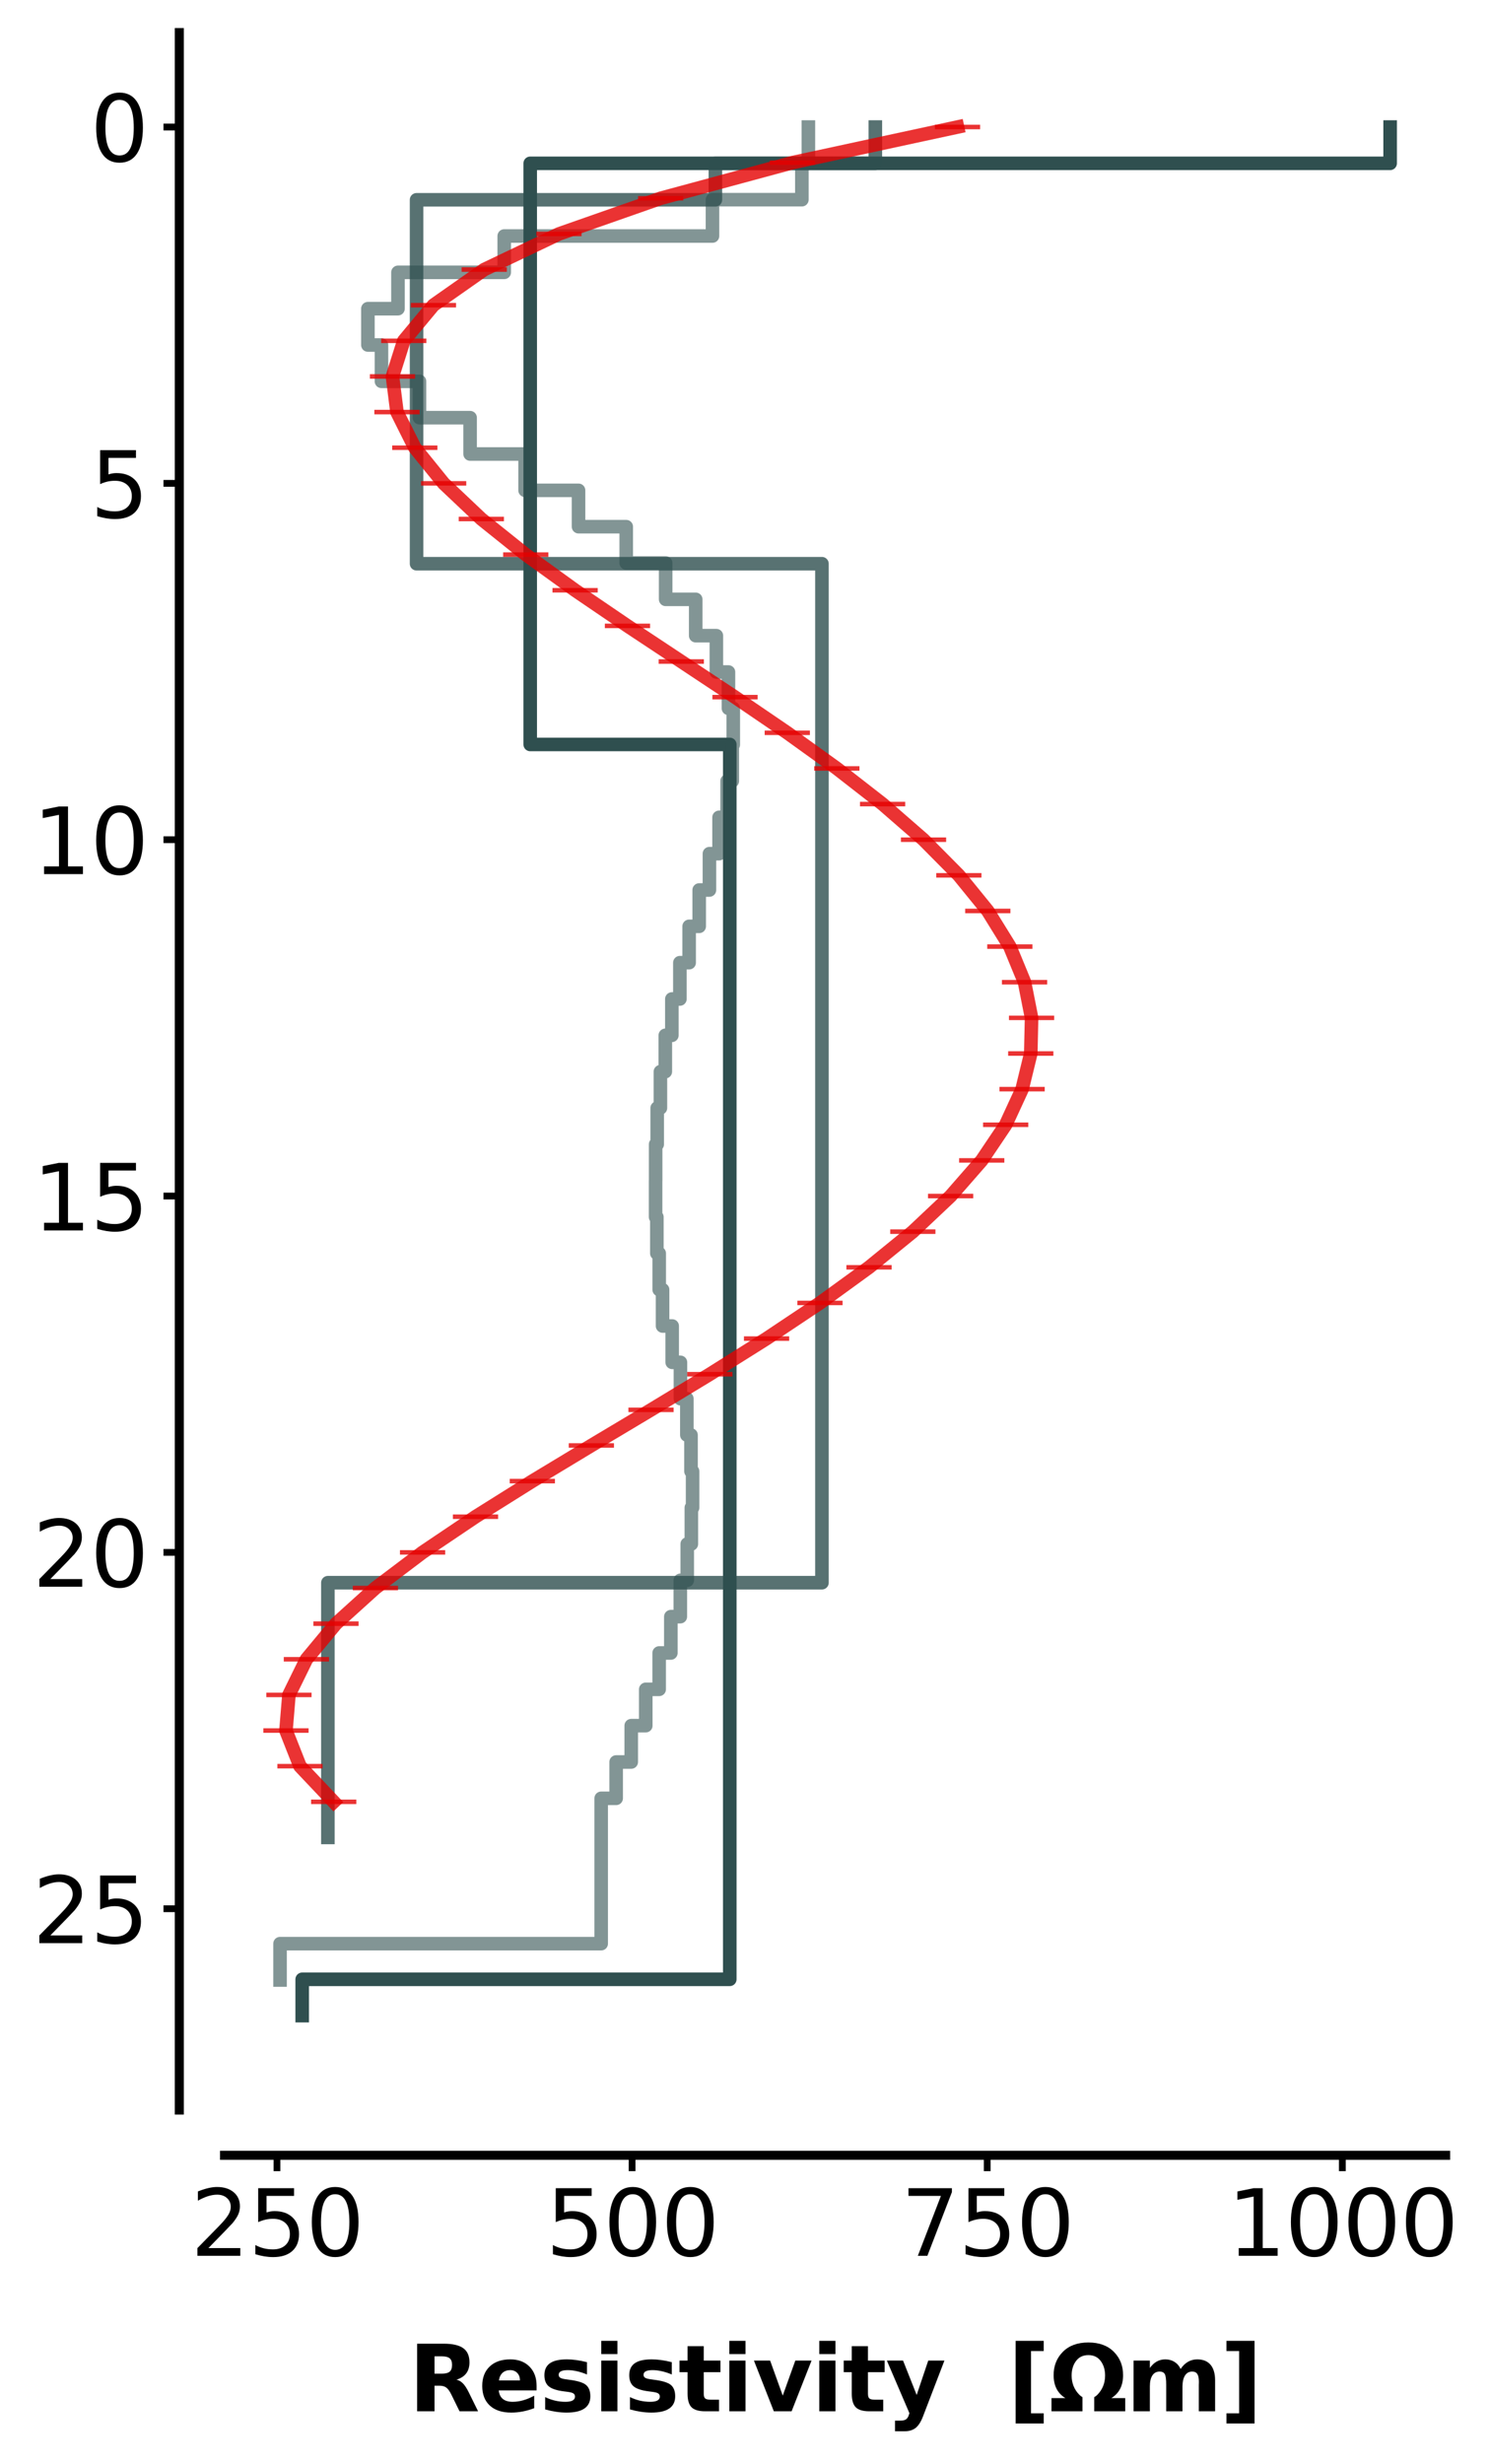 <?xml version="1.0" encoding="utf-8" standalone="no"?>
<!DOCTYPE svg PUBLIC "-//W3C//DTD SVG 1.1//EN"
  "http://www.w3.org/Graphics/SVG/1.1/DTD/svg11.dtd">
<svg xmlns:xlink="http://www.w3.org/1999/xlink" width="329.461pt" height="544.356pt" viewBox="0 0 329.461 544.356" xmlns="http://www.w3.org/2000/svg" version="1.1">
 <defs>
  <style type="text/css">*{stroke-linejoin: round; stroke-linecap: butt}</style>
 </defs>
 <g id="figure_1">
  <g id="patch_1">
   <path d="M 0 544.356 
L 329.461 544.356 
L 329.461 0 
L 0 0 
z
" style="fill: #ffffff"/>
  </g>
  <g id="axes_1">
   <g id="patch_2">
    <path d="M 49.65 466.2 
L 319.65 466.2 
L 319.65 7.2 
L 49.65 7.2 
z
" style="fill: #ffffff"/>
   </g>
   <g id="matplotlib.axis_1">
    <g id="xtick_1">
     <g id="line2d_1">
      <defs>
       <path id="m62bc2decb6" d="M 0 0 
L 0 3.5 
" style="stroke: #000000; stroke-width: 1.5"/>
      </defs>
      <g>
       <use xlink:href="#m62bc2decb6" x="61.241" y="476.2" style="stroke: #000000; stroke-width: 1.5"/>
      </g>
     </g>
     <g id="text_1">
      <!-- 250 -->
      <g transform="translate(42.153 498.397) scale(0.2 -0.2)">
       <defs>
        <path id="DejaVuSans-32" d="M 1228 531 
L 3431 531 
L 3431 0 
L 469 0 
L 469 531 
Q 828 903 1448 1529 
Q 2069 2156 2228 2338 
Q 2531 2678 2651 2914 
Q 2772 3150 2772 3378 
Q 2772 3750 2511 3984 
Q 2250 4219 1831 4219 
Q 1534 4219 1204 4116 
Q 875 4013 500 3803 
L 500 4441 
Q 881 4594 1212 4672 
Q 1544 4750 1819 4750 
Q 2544 4750 2975 4387 
Q 3406 4025 3406 3419 
Q 3406 3131 3298 2873 
Q 3191 2616 2906 2266 
Q 2828 2175 2409 1742 
Q 1991 1309 1228 531 
z
" transform="scale(0.016)"/>
        <path id="DejaVuSans-35" d="M 691 4666 
L 3169 4666 
L 3169 4134 
L 1269 4134 
L 1269 2991 
Q 1406 3038 1543 3061 
Q 1681 3084 1819 3084 
Q 2600 3084 3056 2656 
Q 3513 2228 3513 1497 
Q 3513 744 3044 326 
Q 2575 -91 1722 -91 
Q 1428 -91 1123 -41 
Q 819 9 494 109 
L 494 744 
Q 775 591 1075 516 
Q 1375 441 1709 441 
Q 2250 441 2565 725 
Q 2881 1009 2881 1497 
Q 2881 1984 2565 2268 
Q 2250 2553 1709 2553 
Q 1456 2553 1204 2497 
Q 953 2441 691 2322 
L 691 4666 
z
" transform="scale(0.016)"/>
        <path id="DejaVuSans-30" d="M 2034 4250 
Q 1547 4250 1301 3770 
Q 1056 3291 1056 2328 
Q 1056 1369 1301 889 
Q 1547 409 2034 409 
Q 2525 409 2770 889 
Q 3016 1369 3016 2328 
Q 3016 3291 2770 3770 
Q 2525 4250 2034 4250 
z
M 2034 4750 
Q 2819 4750 3233 4129 
Q 3647 3509 3647 2328 
Q 3647 1150 3233 529 
Q 2819 -91 2034 -91 
Q 1250 -91 836 529 
Q 422 1150 422 2328 
Q 422 3509 836 4129 
Q 1250 4750 2034 4750 
z
" transform="scale(0.016)"/>
       </defs>
       <use xlink:href="#DejaVuSans-32"/>
       <use xlink:href="#DejaVuSans-35" x="63.623"/>
       <use xlink:href="#DejaVuSans-30" x="127.246"/>
      </g>
     </g>
    </g>
    <g id="xtick_2">
     <g id="line2d_2">
      <g>
       <use xlink:href="#m62bc2decb6" x="139.764" y="476.2" style="stroke: #000000; stroke-width: 1.5"/>
      </g>
     </g>
     <g id="text_2">
      <!-- 500 -->
      <g transform="translate(120.677 498.397) scale(0.2 -0.2)">
       <use xlink:href="#DejaVuSans-35"/>
       <use xlink:href="#DejaVuSans-30" x="63.623"/>
       <use xlink:href="#DejaVuSans-30" x="127.246"/>
      </g>
     </g>
    </g>
    <g id="xtick_3">
     <g id="line2d_3">
      <g>
       <use xlink:href="#m62bc2decb6" x="218.288" y="476.2" style="stroke: #000000; stroke-width: 1.5"/>
      </g>
     </g>
     <g id="text_3">
      <!-- 750 -->
      <g transform="translate(199.2 498.397) scale(0.2 -0.2)">
       <defs>
        <path id="DejaVuSans-37" d="M 525 4666 
L 3525 4666 
L 3525 4397 
L 1831 0 
L 1172 0 
L 2766 4134 
L 525 4134 
L 525 4666 
z
" transform="scale(0.016)"/>
       </defs>
       <use xlink:href="#DejaVuSans-37"/>
       <use xlink:href="#DejaVuSans-35" x="63.623"/>
       <use xlink:href="#DejaVuSans-30" x="127.246"/>
      </g>
     </g>
    </g>
    <g id="xtick_4">
     <g id="line2d_4">
      <g>
       <use xlink:href="#m62bc2decb6" x="296.811" y="476.2" style="stroke: #000000; stroke-width: 1.5"/>
      </g>
     </g>
     <g id="text_4">
      <!-- 1000 -->
      <g transform="translate(271.361 498.397) scale(0.2 -0.2)">
       <defs>
        <path id="DejaVuSans-31" d="M 794 531 
L 1825 531 
L 1825 4091 
L 703 3866 
L 703 4441 
L 1819 4666 
L 2450 4666 
L 2450 531 
L 3481 531 
L 3481 0 
L 794 0 
L 794 531 
z
" transform="scale(0.016)"/>
       </defs>
       <use xlink:href="#DejaVuSans-31"/>
       <use xlink:href="#DejaVuSans-30" x="63.623"/>
       <use xlink:href="#DejaVuSans-30" x="127.246"/>
       <use xlink:href="#DejaVuSans-30" x="190.869"/>
      </g>
     </g>
    </g>
    <g id="text_5">
     <!-- Resistivity  [$\Omega m$] -->
     <g transform="translate(90.35 532.756) scale(0.2 -0.2)">
      <defs>
       <path id="DejaVuSans-Bold-52" d="M 2297 2597 
Q 2675 2597 2839 2737 
Q 3003 2878 3003 3200 
Q 3003 3519 2839 3656 
Q 2675 3794 2297 3794 
L 1791 3794 
L 1791 2597 
L 2297 2597 
z
M 1791 1766 
L 1791 0 
L 588 0 
L 588 4666 
L 2425 4666 
Q 3347 4666 3776 4356 
Q 4206 4047 4206 3378 
Q 4206 2916 3982 2619 
Q 3759 2322 3309 2181 
Q 3556 2125 3751 1926 
Q 3947 1728 4147 1325 
L 4800 0 
L 3519 0 
L 2950 1159 
Q 2778 1509 2601 1637 
Q 2425 1766 2131 1766 
L 1791 1766 
z
" transform="scale(0.016)"/>
       <path id="DejaVuSans-Bold-65" d="M 4031 1759 
L 4031 1441 
L 1416 1441 
Q 1456 1047 1700 850 
Q 1944 653 2381 653 
Q 2734 653 3104 758 
Q 3475 863 3866 1075 
L 3866 213 
Q 3469 63 3072 -14 
Q 2675 -91 2278 -91 
Q 1328 -91 801 392 
Q 275 875 275 1747 
Q 275 2603 792 3093 
Q 1309 3584 2216 3584 
Q 3041 3584 3536 3087 
Q 4031 2591 4031 1759 
z
M 2881 2131 
Q 2881 2450 2695 2645 
Q 2509 2841 2209 2841 
Q 1884 2841 1681 2658 
Q 1478 2475 1428 2131 
L 2881 2131 
z
" transform="scale(0.016)"/>
       <path id="DejaVuSans-Bold-73" d="M 3272 3391 
L 3272 2541 
Q 2913 2691 2578 2766 
Q 2244 2841 1947 2841 
Q 1628 2841 1473 2761 
Q 1319 2681 1319 2516 
Q 1319 2381 1436 2309 
Q 1553 2238 1856 2203 
L 2053 2175 
Q 2913 2066 3209 1816 
Q 3506 1566 3506 1031 
Q 3506 472 3093 190 
Q 2681 -91 1863 -91 
Q 1516 -91 1145 -36 
Q 775 19 384 128 
L 384 978 
Q 719 816 1070 734 
Q 1422 653 1784 653 
Q 2113 653 2278 743 
Q 2444 834 2444 1013 
Q 2444 1163 2330 1236 
Q 2216 1309 1875 1350 
L 1678 1375 
Q 931 1469 631 1722 
Q 331 1975 331 2491 
Q 331 3047 712 3315 
Q 1094 3584 1881 3584 
Q 2191 3584 2531 3537 
Q 2872 3491 3272 3391 
z
" transform="scale(0.016)"/>
       <path id="DejaVuSans-Bold-69" d="M 538 3500 
L 1656 3500 
L 1656 0 
L 538 0 
L 538 3500 
z
M 538 4863 
L 1656 4863 
L 1656 3950 
L 538 3950 
L 538 4863 
z
" transform="scale(0.016)"/>
       <path id="DejaVuSans-Bold-74" d="M 1759 4494 
L 1759 3500 
L 2913 3500 
L 2913 2700 
L 1759 2700 
L 1759 1216 
Q 1759 972 1856 886 
Q 1953 800 2241 800 
L 2816 800 
L 2816 0 
L 1856 0 
Q 1194 0 917 276 
Q 641 553 641 1216 
L 641 2700 
L 84 2700 
L 84 3500 
L 641 3500 
L 641 4494 
L 1759 4494 
z
" transform="scale(0.016)"/>
       <path id="DejaVuSans-Bold-76" d="M 97 3500 
L 1216 3500 
L 2088 1081 
L 2956 3500 
L 4078 3500 
L 2700 0 
L 1472 0 
L 97 3500 
z
" transform="scale(0.016)"/>
       <path id="DejaVuSans-Bold-79" d="M 78 3500 
L 1197 3500 
L 2138 1125 
L 2938 3500 
L 4056 3500 
L 2584 -331 
Q 2363 -916 2067 -1148 
Q 1772 -1381 1288 -1381 
L 641 -1381 
L 641 -647 
L 991 -647 
Q 1275 -647 1404 -556 
Q 1534 -466 1606 -231 
L 1638 -134 
L 78 3500 
z
" transform="scale(0.016)"/>
       <path id="DejaVuSans-Bold-20" transform="scale(0.016)"/>
       <path id="DejaVuSans-Bold-5b" d="M 550 4863 
L 2491 4863 
L 2491 4159 
L 1613 4159 
L 1613 -141 
L 2491 -141 
L 2491 -844 
L 550 -844 
L 550 4863 
z
" transform="scale(0.016)"/>
       <path id="DejaVuSans-Bold-3a9" d="M 2719 4750 
Q 3841 4750 4480 4106 
Q 5119 3463 5119 2494 
Q 5119 1406 4306 909 
L 5266 909 
L 5266 0 
L 3125 0 
L 3125 975 
Q 3244 1041 3334 1131 
Q 3875 1678 3875 2466 
Q 3875 3066 3572 3472 
Q 3269 3878 2719 3878 
Q 2169 3878 1866 3472 
Q 1563 3066 1563 2466 
Q 1563 1678 2103 1131 
Q 2194 1041 2313 975 
L 2313 0 
L 172 0 
L 172 909 
L 1131 909 
Q 319 1406 319 2494 
Q 319 3463 958 4106 
Q 1597 4750 2719 4750 
z
" transform="scale(0.016)"/>
       <path id="DejaVuSans-Bold-6d" d="M 3781 2919 
Q 3994 3244 4286 3414 
Q 4578 3584 4928 3584 
Q 5531 3584 5847 3212 
Q 6163 2841 6163 2131 
L 6163 0 
L 5038 0 
L 5038 1825 
Q 5041 1866 5042 1909 
Q 5044 1953 5044 2034 
Q 5044 2406 4934 2573 
Q 4825 2741 4581 2741 
Q 4263 2741 4089 2478 
Q 3916 2216 3909 1719 
L 3909 0 
L 2784 0 
L 2784 1825 
Q 2784 2406 2684 2573 
Q 2584 2741 2328 2741 
Q 2006 2741 1831 2477 
Q 1656 2213 1656 1722 
L 1656 0 
L 531 0 
L 531 3500 
L 1656 3500 
L 1656 2988 
Q 1863 3284 2130 3434 
Q 2397 3584 2719 3584 
Q 3081 3584 3359 3409 
Q 3638 3234 3781 2919 
z
" transform="scale(0.016)"/>
       <path id="DejaVuSans-Bold-5d" d="M 2375 -844 
L 434 -844 
L 434 -141 
L 1313 -141 
L 1313 4159 
L 434 4159 
L 434 4863 
L 2375 4863 
L 2375 -844 
z
" transform="scale(0.016)"/>
      </defs>
      <use xlink:href="#DejaVuSans-Bold-52" transform="translate(0 0.016)"/>
      <use xlink:href="#DejaVuSans-Bold-65" transform="translate(77.002 0.016)"/>
      <use xlink:href="#DejaVuSans-Bold-73" transform="translate(144.824 0.016)"/>
      <use xlink:href="#DejaVuSans-Bold-69" transform="translate(204.346 0.016)"/>
      <use xlink:href="#DejaVuSans-Bold-73" transform="translate(238.623 0.016)"/>
      <use xlink:href="#DejaVuSans-Bold-74" transform="translate(298.145 0.016)"/>
      <use xlink:href="#DejaVuSans-Bold-69" transform="translate(345.947 0.016)"/>
      <use xlink:href="#DejaVuSans-Bold-76" transform="translate(380.225 0.016)"/>
      <use xlink:href="#DejaVuSans-Bold-69" transform="translate(445.41 0.016)"/>
      <use xlink:href="#DejaVuSans-Bold-74" transform="translate(479.688 0.016)"/>
      <use xlink:href="#DejaVuSans-Bold-79" transform="translate(527.49 0.016)"/>
      <use xlink:href="#DejaVuSans-Bold-20" transform="translate(592.676 0.016)"/>
      <use xlink:href="#DejaVuSans-Bold-20" transform="translate(627.49 0.016)"/>
      <use xlink:href="#DejaVuSans-Bold-5b" transform="translate(662.305 0.016)"/>
      <use xlink:href="#DejaVuSans-Bold-3a9" transform="translate(708.008 0.016)"/>
      <use xlink:href="#DejaVuSans-Bold-6d" transform="translate(793.018 0.016)"/>
      <use xlink:href="#DejaVuSans-Bold-5d" transform="translate(897.217 0.016)"/>
     </g>
    </g>
   </g>
   <g id="matplotlib.axis_2">
    <g id="ytick_1">
     <g id="line2d_5">
      <defs>
       <path id="m68f2fed271" d="M 0 0 
L -3.5 0 
" style="stroke: #000000; stroke-width: 1.5"/>
      </defs>
      <g>
       <use xlink:href="#m68f2fed271" x="39.65" y="28.064" style="stroke: #000000; stroke-width: 1.5"/>
      </g>
     </g>
     <g id="text_6">
      <!-- 0 -->
      <g transform="translate(19.925 35.662) scale(0.2 -0.2)">
       <use xlink:href="#DejaVuSans-30"/>
      </g>
     </g>
    </g>
    <g id="ytick_2">
     <g id="line2d_6">
      <g>
       <use xlink:href="#m68f2fed271" x="39.65" y="106.794" style="stroke: #000000; stroke-width: 1.5"/>
      </g>
     </g>
     <g id="text_7">
      <!-- 5 -->
      <g transform="translate(19.925 114.393) scale(0.2 -0.2)">
       <use xlink:href="#DejaVuSans-35"/>
      </g>
     </g>
    </g>
    <g id="ytick_3">
     <g id="line2d_7">
      <g>
       <use xlink:href="#m68f2fed271" x="39.65" y="185.525" style="stroke: #000000; stroke-width: 1.5"/>
      </g>
     </g>
     <g id="text_8">
      <!-- 10 -->
      <g transform="translate(7.2 193.123) scale(0.2 -0.2)">
       <use xlink:href="#DejaVuSans-31"/>
       <use xlink:href="#DejaVuSans-30" x="63.623"/>
      </g>
     </g>
    </g>
    <g id="ytick_4">
     <g id="line2d_8">
      <g>
       <use xlink:href="#m68f2fed271" x="39.65" y="264.256" style="stroke: #000000; stroke-width: 1.5"/>
      </g>
     </g>
     <g id="text_9">
      <!-- 15 -->
      <g transform="translate(7.2 271.854) scale(0.2 -0.2)">
       <use xlink:href="#DejaVuSans-31"/>
       <use xlink:href="#DejaVuSans-35" x="63.623"/>
      </g>
     </g>
    </g>
    <g id="ytick_5">
     <g id="line2d_9">
      <g>
       <use xlink:href="#m68f2fed271" x="39.65" y="342.986" style="stroke: #000000; stroke-width: 1.5"/>
      </g>
     </g>
     <g id="text_10">
      <!-- 20 -->
      <g transform="translate(7.2 350.585) scale(0.2 -0.2)">
       <use xlink:href="#DejaVuSans-32"/>
       <use xlink:href="#DejaVuSans-30" x="63.623"/>
      </g>
     </g>
    </g>
    <g id="ytick_6">
     <g id="line2d_10">
      <g>
       <use xlink:href="#m68f2fed271" x="39.65" y="421.717" style="stroke: #000000; stroke-width: 1.5"/>
      </g>
     </g>
     <g id="text_11">
      <!-- 25 -->
      <g transform="translate(7.2 429.316) scale(0.2 -0.2)">
       <use xlink:href="#DejaVuSans-32"/>
       <use xlink:href="#DejaVuSans-35" x="63.623"/>
      </g>
     </g>
    </g>
   </g>
   <g id="line2d_11">
    <path d="M 307.377 28.064 
L 307.377 36.088 
L 117.237 36.088 
L 117.237 44.113 
L 117.237 44.113 
L 117.237 52.137 
L 117.237 52.137 
L 117.237 60.162 
L 117.237 60.162 
L 117.237 68.186 
L 117.237 68.186 
L 117.237 76.21 
L 117.237 76.21 
L 117.237 84.235 
L 117.237 84.235 
L 117.237 92.259 
L 117.237 92.259 
L 117.237 100.284 
L 117.237 100.284 
L 117.237 108.308 
L 117.237 108.308 
L 117.237 116.333 
L 117.237 116.333 
L 117.237 124.357 
L 117.237 124.357 
L 117.237 132.382 
L 117.237 132.382 
L 117.237 140.406 
L 117.237 140.406 
L 117.237 148.431 
L 117.237 148.431 
L 117.237 156.455 
L 117.237 156.455 
L 117.237 164.48 
L 161.364 164.48 
L 161.364 172.504 
L 161.364 172.504 
L 161.364 180.529 
L 161.364 180.529 
L 161.364 188.553 
L 161.364 188.553 
L 161.364 196.578 
L 161.364 196.578 
L 161.364 204.602 
L 161.364 204.602 
L 161.364 212.627 
L 161.364 212.627 
L 161.364 220.651 
L 161.364 220.651 
L 161.364 228.676 
L 161.364 228.676 
L 161.364 236.7 
L 161.364 236.7 
L 161.364 244.724 
L 161.364 244.724 
L 161.364 252.749 
L 161.364 252.749 
L 161.364 260.773 
L 161.364 260.773 
L 161.364 268.798 
L 161.364 268.798 
L 161.364 276.822 
L 161.364 276.822 
L 161.364 284.847 
L 161.364 284.847 
L 161.364 292.871 
L 161.364 292.871 
L 161.364 300.896 
L 161.364 300.896 
L 161.364 308.92 
L 161.364 308.92 
L 161.364 316.945 
L 161.364 316.945 
L 161.364 324.969 
L 161.364 324.969 
L 161.364 332.994 
L 161.364 332.994 
L 161.364 341.018 
L 161.364 341.018 
L 161.364 349.043 
L 161.364 349.043 
L 161.364 357.067 
L 161.364 357.067 
L 161.364 365.092 
L 161.364 365.092 
L 161.364 373.116 
L 161.364 373.116 
L 161.364 381.141 
L 161.364 381.141 
L 161.364 389.165 
L 161.364 389.165 
L 161.364 397.19 
L 161.364 397.19 
L 161.364 405.214 
L 161.364 405.214 
L 161.364 413.238 
L 161.364 413.238 
L 161.364 421.263 
L 161.364 421.263 
L 161.364 429.287 
L 161.364 429.287 
L 161.364 437.312 
L 66.82 437.312 
L 66.82 445.336 
L 66.82 445.336 
" clip-path="url(#pdac89036c2)" style="fill: none; stroke: #2f4f4f; stroke-width: 3; stroke-linecap: square"/>
   </g>
   <g id="line2d_12">
    <path d="M 193.551 28.064 
L 193.551 36.104 
L 158.183 36.104 
L 158.183 44.145 
L 92.11 44.145 
L 92.11 52.185 
L 92.11 52.185 
L 92.11 60.226 
L 92.11 60.226 
L 92.11 68.267 
L 92.11 68.267 
L 92.11 76.307 
L 92.11 76.307 
L 92.11 84.348 
L 92.11 84.348 
L 92.11 92.388 
L 92.11 92.388 
L 92.11 100.429 
L 92.11 100.429 
L 92.11 108.469 
L 92.11 108.469 
L 92.11 116.51 
L 92.11 116.51 
L 92.11 124.551 
L 181.743 124.551 
L 181.743 132.591 
L 181.743 132.591 
L 181.743 140.632 
L 181.743 140.632 
L 181.743 148.672 
L 181.743 148.672 
L 181.743 156.713 
L 181.743 156.713 
L 181.743 164.754 
L 181.743 164.754 
L 181.743 172.794 
L 181.743 172.794 
L 181.743 180.835 
L 181.743 180.835 
L 181.743 188.875 
L 181.743 188.875 
L 181.743 196.916 
L 181.743 196.916 
L 181.743 204.956 
L 181.743 204.956 
L 181.743 212.997 
L 181.743 212.997 
L 181.743 221.038 
L 181.743 221.038 
L 181.743 229.078 
L 181.743 229.078 
L 181.743 237.119 
L 181.743 237.119 
L 181.743 245.159 
L 181.743 245.159 
L 181.743 253.2 
L 181.743 253.2 
L 181.743 261.241 
L 181.743 261.241 
L 181.743 269.281 
L 181.743 269.281 
L 181.743 277.322 
L 181.743 277.322 
L 181.743 285.362 
L 181.743 285.362 
L 181.743 293.403 
L 181.743 293.403 
L 181.743 301.443 
L 181.743 301.443 
L 181.743 309.484 
L 181.743 309.484 
L 181.743 317.525 
L 181.743 317.525 
L 181.743 325.565 
L 181.743 325.565 
L 181.743 333.606 
L 181.743 333.606 
L 181.743 341.646 
L 181.743 341.646 
L 181.743 349.687 
L 72.501 349.687 
L 72.501 357.728 
L 72.501 357.728 
L 72.501 365.768 
L 72.501 365.768 
L 72.501 373.809 
L 72.501 373.809 
L 72.501 381.849 
L 72.501 381.849 
L 72.501 389.89 
L 72.501 389.89 
L 72.501 397.93 
L 72.501 397.93 
L 72.501 405.971 
L 72.501 405.971 
" clip-path="url(#pdac89036c2)" style="fill: none; stroke: #2f4f4f; stroke-opacity: 0.8; stroke-width: 3; stroke-linecap: square"/>
   </g>
   <g id="line2d_13">
    <path d="M 178.747 28.064 
L 178.747 36.091 
L 177.304 36.091 
L 177.304 44.119 
L 157.539 44.119 
L 157.539 52.146 
L 111.493 52.146 
L 111.493 60.173 
L 87.998 60.173 
L 87.998 68.201 
L 81.349 68.201 
L 81.349 76.228 
L 84.348 76.228 
L 84.348 84.256 
L 92.754 84.256 
L 92.754 92.283 
L 103.947 92.283 
L 103.947 100.311 
L 116.108 100.311 
L 116.108 108.338 
L 127.922 108.338 
L 127.922 116.366 
L 138.469 116.366 
L 138.469 124.393 
L 147.189 124.393 
L 147.189 132.42 
L 153.832 132.42 
L 153.832 140.448 
L 158.4 140.448 
L 158.4 148.475 
L 161.072 148.475 
L 161.072 156.503 
L 162.135 156.503 
L 162.135 164.53 
L 161.923 164.53 
L 161.923 172.558 
L 160.773 172.558 
L 160.773 180.585 
L 158.998 180.585 
L 158.998 188.613 
L 156.866 188.613 
L 156.866 196.64 
L 154.601 196.64 
L 154.601 204.667 
L 152.379 204.667 
L 152.379 212.695 
L 150.333 212.695 
L 150.333 220.722 
L 148.555 220.722 
L 148.555 228.75 
L 147.109 228.75 
L 147.109 236.777 
L 146.026 236.777 
L 146.026 244.805 
L 145.317 244.805 
L 145.317 252.832 
L 144.971 252.832 
L 144.971 260.86 
L 144.96 260.86 
L 144.96 268.887 
L 145.241 268.887 
L 145.241 276.914 
L 145.759 276.914 
L 145.759 284.942 
L 146.503 284.942 
L 146.503 292.969 
L 148.63 292.969 
L 148.63 300.997 
L 150.454 300.997 
L 150.454 309.024 
L 151.872 309.024 
L 151.872 317.052 
L 152.792 317.052 
L 152.792 325.079 
L 153.14 325.079 
L 153.14 333.107 
L 152.867 333.107 
L 152.867 341.134 
L 151.958 341.134 
L 151.958 349.161 
L 150.429 349.161 
L 150.429 357.189 
L 148.332 357.189 
L 148.332 365.216 
L 145.749 365.216 
L 145.749 373.244 
L 142.788 373.244 
L 142.788 381.271 
L 139.574 381.271 
L 139.574 389.299 
L 136.241 389.299 
L 136.241 397.326 
L 132.929 397.326 
L 132.929 405.354 
L 132.929 405.354 
L 132.929 413.381 
L 132.929 413.381 
L 132.929 421.408 
L 132.929 421.408 
L 132.929 429.436 
L 61.923 429.436 
L 61.923 437.463 
L 61.923 437.463 
" clip-path="url(#pdac89036c2)" style="fill: none; stroke: #2f4f4f; stroke-opacity: 0.6; stroke-width: 3; stroke-linecap: square"/>
   </g>
   <g id="line2d_14">
    <path d="M 211.72 28.064 
L 175.212 35.937 
L 146.077 43.81 
L 123.592 51.683 
L 107.068 59.556 
L 95.841 67.429 
L 89.28 75.302 
L 86.782 83.175 
L 87.776 91.048 
L 91.719 98.921 
L 98.097 106.794 
L 106.427 114.667 
L 116.255 122.54 
L 127.159 130.414 
L 138.742 138.287 
L 150.642 146.16 
L 162.523 154.033 
L 174.08 161.906 
L 185.038 169.779 
L 195.152 177.652 
L 204.206 185.525 
L 212.013 193.398 
L 218.417 201.271 
L 223.292 209.144 
L 226.54 217.017 
L 228.095 224.89 
L 227.919 232.763 
L 226.004 240.637 
L 222.372 248.51 
L 217.074 256.383 
L 210.193 264.256 
L 201.84 272.129 
L 192.154 280.002 
L 181.307 287.875 
L 169.5 295.748 
L 156.961 303.621 
L 143.951 311.494 
L 130.76 319.367 
L 117.706 327.24 
L 105.138 335.113 
L 93.436 342.986 
L 83.006 350.86 
L 74.289 358.733 
L 67.75 366.606 
L 63.888 374.479 
L 63.231 382.352 
L 66.334 390.225 
L 73.785 398.098 
" clip-path="url(#pdac89036c2)" style="fill: none; stroke: #e40000; stroke-opacity: 0.8; stroke-width: 3; stroke-linecap: square"/>
    <defs>
     <path id="m899d759b20" d="M 5 0 
L -5 -0 
" style="stroke: #e40000; stroke-opacity: 0.8"/>
    </defs>
    <g clip-path="url(#pdac89036c2)">
     <use xlink:href="#m899d759b20" x="211.72" y="28.064" style="fill: #e40000; fill-opacity: 0.8; stroke: #e40000; stroke-opacity: 0.8"/>
     <use xlink:href="#m899d759b20" x="175.212" y="35.937" style="fill: #e40000; fill-opacity: 0.8; stroke: #e40000; stroke-opacity: 0.8"/>
     <use xlink:href="#m899d759b20" x="146.077" y="43.81" style="fill: #e40000; fill-opacity: 0.8; stroke: #e40000; stroke-opacity: 0.8"/>
     <use xlink:href="#m899d759b20" x="123.592" y="51.683" style="fill: #e40000; fill-opacity: 0.8; stroke: #e40000; stroke-opacity: 0.8"/>
     <use xlink:href="#m899d759b20" x="107.068" y="59.556" style="fill: #e40000; fill-opacity: 0.8; stroke: #e40000; stroke-opacity: 0.8"/>
     <use xlink:href="#m899d759b20" x="95.841" y="67.429" style="fill: #e40000; fill-opacity: 0.8; stroke: #e40000; stroke-opacity: 0.8"/>
     <use xlink:href="#m899d759b20" x="89.28" y="75.302" style="fill: #e40000; fill-opacity: 0.8; stroke: #e40000; stroke-opacity: 0.8"/>
     <use xlink:href="#m899d759b20" x="86.782" y="83.175" style="fill: #e40000; fill-opacity: 0.8; stroke: #e40000; stroke-opacity: 0.8"/>
     <use xlink:href="#m899d759b20" x="87.776" y="91.048" style="fill: #e40000; fill-opacity: 0.8; stroke: #e40000; stroke-opacity: 0.8"/>
     <use xlink:href="#m899d759b20" x="91.719" y="98.921" style="fill: #e40000; fill-opacity: 0.8; stroke: #e40000; stroke-opacity: 0.8"/>
     <use xlink:href="#m899d759b20" x="98.097" y="106.794" style="fill: #e40000; fill-opacity: 0.8; stroke: #e40000; stroke-opacity: 0.8"/>
     <use xlink:href="#m899d759b20" x="106.427" y="114.667" style="fill: #e40000; fill-opacity: 0.8; stroke: #e40000; stroke-opacity: 0.8"/>
     <use xlink:href="#m899d759b20" x="116.255" y="122.54" style="fill: #e40000; fill-opacity: 0.8; stroke: #e40000; stroke-opacity: 0.8"/>
     <use xlink:href="#m899d759b20" x="127.159" y="130.414" style="fill: #e40000; fill-opacity: 0.8; stroke: #e40000; stroke-opacity: 0.8"/>
     <use xlink:href="#m899d759b20" x="138.742" y="138.287" style="fill: #e40000; fill-opacity: 0.8; stroke: #e40000; stroke-opacity: 0.8"/>
     <use xlink:href="#m899d759b20" x="150.642" y="146.16" style="fill: #e40000; fill-opacity: 0.8; stroke: #e40000; stroke-opacity: 0.8"/>
     <use xlink:href="#m899d759b20" x="162.523" y="154.033" style="fill: #e40000; fill-opacity: 0.8; stroke: #e40000; stroke-opacity: 0.8"/>
     <use xlink:href="#m899d759b20" x="174.08" y="161.906" style="fill: #e40000; fill-opacity: 0.8; stroke: #e40000; stroke-opacity: 0.8"/>
     <use xlink:href="#m899d759b20" x="185.038" y="169.779" style="fill: #e40000; fill-opacity: 0.8; stroke: #e40000; stroke-opacity: 0.8"/>
     <use xlink:href="#m899d759b20" x="195.152" y="177.652" style="fill: #e40000; fill-opacity: 0.8; stroke: #e40000; stroke-opacity: 0.8"/>
     <use xlink:href="#m899d759b20" x="204.206" y="185.525" style="fill: #e40000; fill-opacity: 0.8; stroke: #e40000; stroke-opacity: 0.8"/>
     <use xlink:href="#m899d759b20" x="212.013" y="193.398" style="fill: #e40000; fill-opacity: 0.8; stroke: #e40000; stroke-opacity: 0.8"/>
     <use xlink:href="#m899d759b20" x="218.417" y="201.271" style="fill: #e40000; fill-opacity: 0.8; stroke: #e40000; stroke-opacity: 0.8"/>
     <use xlink:href="#m899d759b20" x="223.292" y="209.144" style="fill: #e40000; fill-opacity: 0.8; stroke: #e40000; stroke-opacity: 0.8"/>
     <use xlink:href="#m899d759b20" x="226.54" y="217.017" style="fill: #e40000; fill-opacity: 0.8; stroke: #e40000; stroke-opacity: 0.8"/>
     <use xlink:href="#m899d759b20" x="228.095" y="224.89" style="fill: #e40000; fill-opacity: 0.8; stroke: #e40000; stroke-opacity: 0.8"/>
     <use xlink:href="#m899d759b20" x="227.919" y="232.763" style="fill: #e40000; fill-opacity: 0.8; stroke: #e40000; stroke-opacity: 0.8"/>
     <use xlink:href="#m899d759b20" x="226.004" y="240.637" style="fill: #e40000; fill-opacity: 0.8; stroke: #e40000; stroke-opacity: 0.8"/>
     <use xlink:href="#m899d759b20" x="222.372" y="248.51" style="fill: #e40000; fill-opacity: 0.8; stroke: #e40000; stroke-opacity: 0.8"/>
     <use xlink:href="#m899d759b20" x="217.074" y="256.383" style="fill: #e40000; fill-opacity: 0.8; stroke: #e40000; stroke-opacity: 0.8"/>
     <use xlink:href="#m899d759b20" x="210.193" y="264.256" style="fill: #e40000; fill-opacity: 0.8; stroke: #e40000; stroke-opacity: 0.8"/>
     <use xlink:href="#m899d759b20" x="201.84" y="272.129" style="fill: #e40000; fill-opacity: 0.8; stroke: #e40000; stroke-opacity: 0.8"/>
     <use xlink:href="#m899d759b20" x="192.154" y="280.002" style="fill: #e40000; fill-opacity: 0.8; stroke: #e40000; stroke-opacity: 0.8"/>
     <use xlink:href="#m899d759b20" x="181.307" y="287.875" style="fill: #e40000; fill-opacity: 0.8; stroke: #e40000; stroke-opacity: 0.8"/>
     <use xlink:href="#m899d759b20" x="169.5" y="295.748" style="fill: #e40000; fill-opacity: 0.8; stroke: #e40000; stroke-opacity: 0.8"/>
     <use xlink:href="#m899d759b20" x="156.961" y="303.621" style="fill: #e40000; fill-opacity: 0.8; stroke: #e40000; stroke-opacity: 0.8"/>
     <use xlink:href="#m899d759b20" x="143.951" y="311.494" style="fill: #e40000; fill-opacity: 0.8; stroke: #e40000; stroke-opacity: 0.8"/>
     <use xlink:href="#m899d759b20" x="130.76" y="319.367" style="fill: #e40000; fill-opacity: 0.8; stroke: #e40000; stroke-opacity: 0.8"/>
     <use xlink:href="#m899d759b20" x="117.706" y="327.24" style="fill: #e40000; fill-opacity: 0.8; stroke: #e40000; stroke-opacity: 0.8"/>
     <use xlink:href="#m899d759b20" x="105.138" y="335.113" style="fill: #e40000; fill-opacity: 0.8; stroke: #e40000; stroke-opacity: 0.8"/>
     <use xlink:href="#m899d759b20" x="93.436" y="342.986" style="fill: #e40000; fill-opacity: 0.8; stroke: #e40000; stroke-opacity: 0.8"/>
     <use xlink:href="#m899d759b20" x="83.006" y="350.86" style="fill: #e40000; fill-opacity: 0.8; stroke: #e40000; stroke-opacity: 0.8"/>
     <use xlink:href="#m899d759b20" x="74.289" y="358.733" style="fill: #e40000; fill-opacity: 0.8; stroke: #e40000; stroke-opacity: 0.8"/>
     <use xlink:href="#m899d759b20" x="67.75" y="366.606" style="fill: #e40000; fill-opacity: 0.8; stroke: #e40000; stroke-opacity: 0.8"/>
     <use xlink:href="#m899d759b20" x="63.888" y="374.479" style="fill: #e40000; fill-opacity: 0.8; stroke: #e40000; stroke-opacity: 0.8"/>
     <use xlink:href="#m899d759b20" x="63.231" y="382.352" style="fill: #e40000; fill-opacity: 0.8; stroke: #e40000; stroke-opacity: 0.8"/>
     <use xlink:href="#m899d759b20" x="66.334" y="390.225" style="fill: #e40000; fill-opacity: 0.8; stroke: #e40000; stroke-opacity: 0.8"/>
     <use xlink:href="#m899d759b20" x="73.785" y="398.098" style="fill: #e40000; fill-opacity: 0.8; stroke: #e40000; stroke-opacity: 0.8"/>
    </g>
   </g>
   <g id="patch_3">
    <path d="M 39.65 466.2 
L 39.65 7.2 
" style="fill: none; stroke: #000000; stroke-width: 2; stroke-linejoin: miter; stroke-linecap: square"/>
   </g>
   <g id="patch_4">
    <path d="M 49.65 476.2 
L 319.65 476.2 
" style="fill: none; stroke: #000000; stroke-width: 2; stroke-linejoin: miter; stroke-linecap: square"/>
   </g>
  </g>
 </g>
 <defs>
  <clipPath id="pdac89036c2">
   <rect x="49.65" y="7.2" width="270" height="459"/>
  </clipPath>
 </defs>
</svg>
